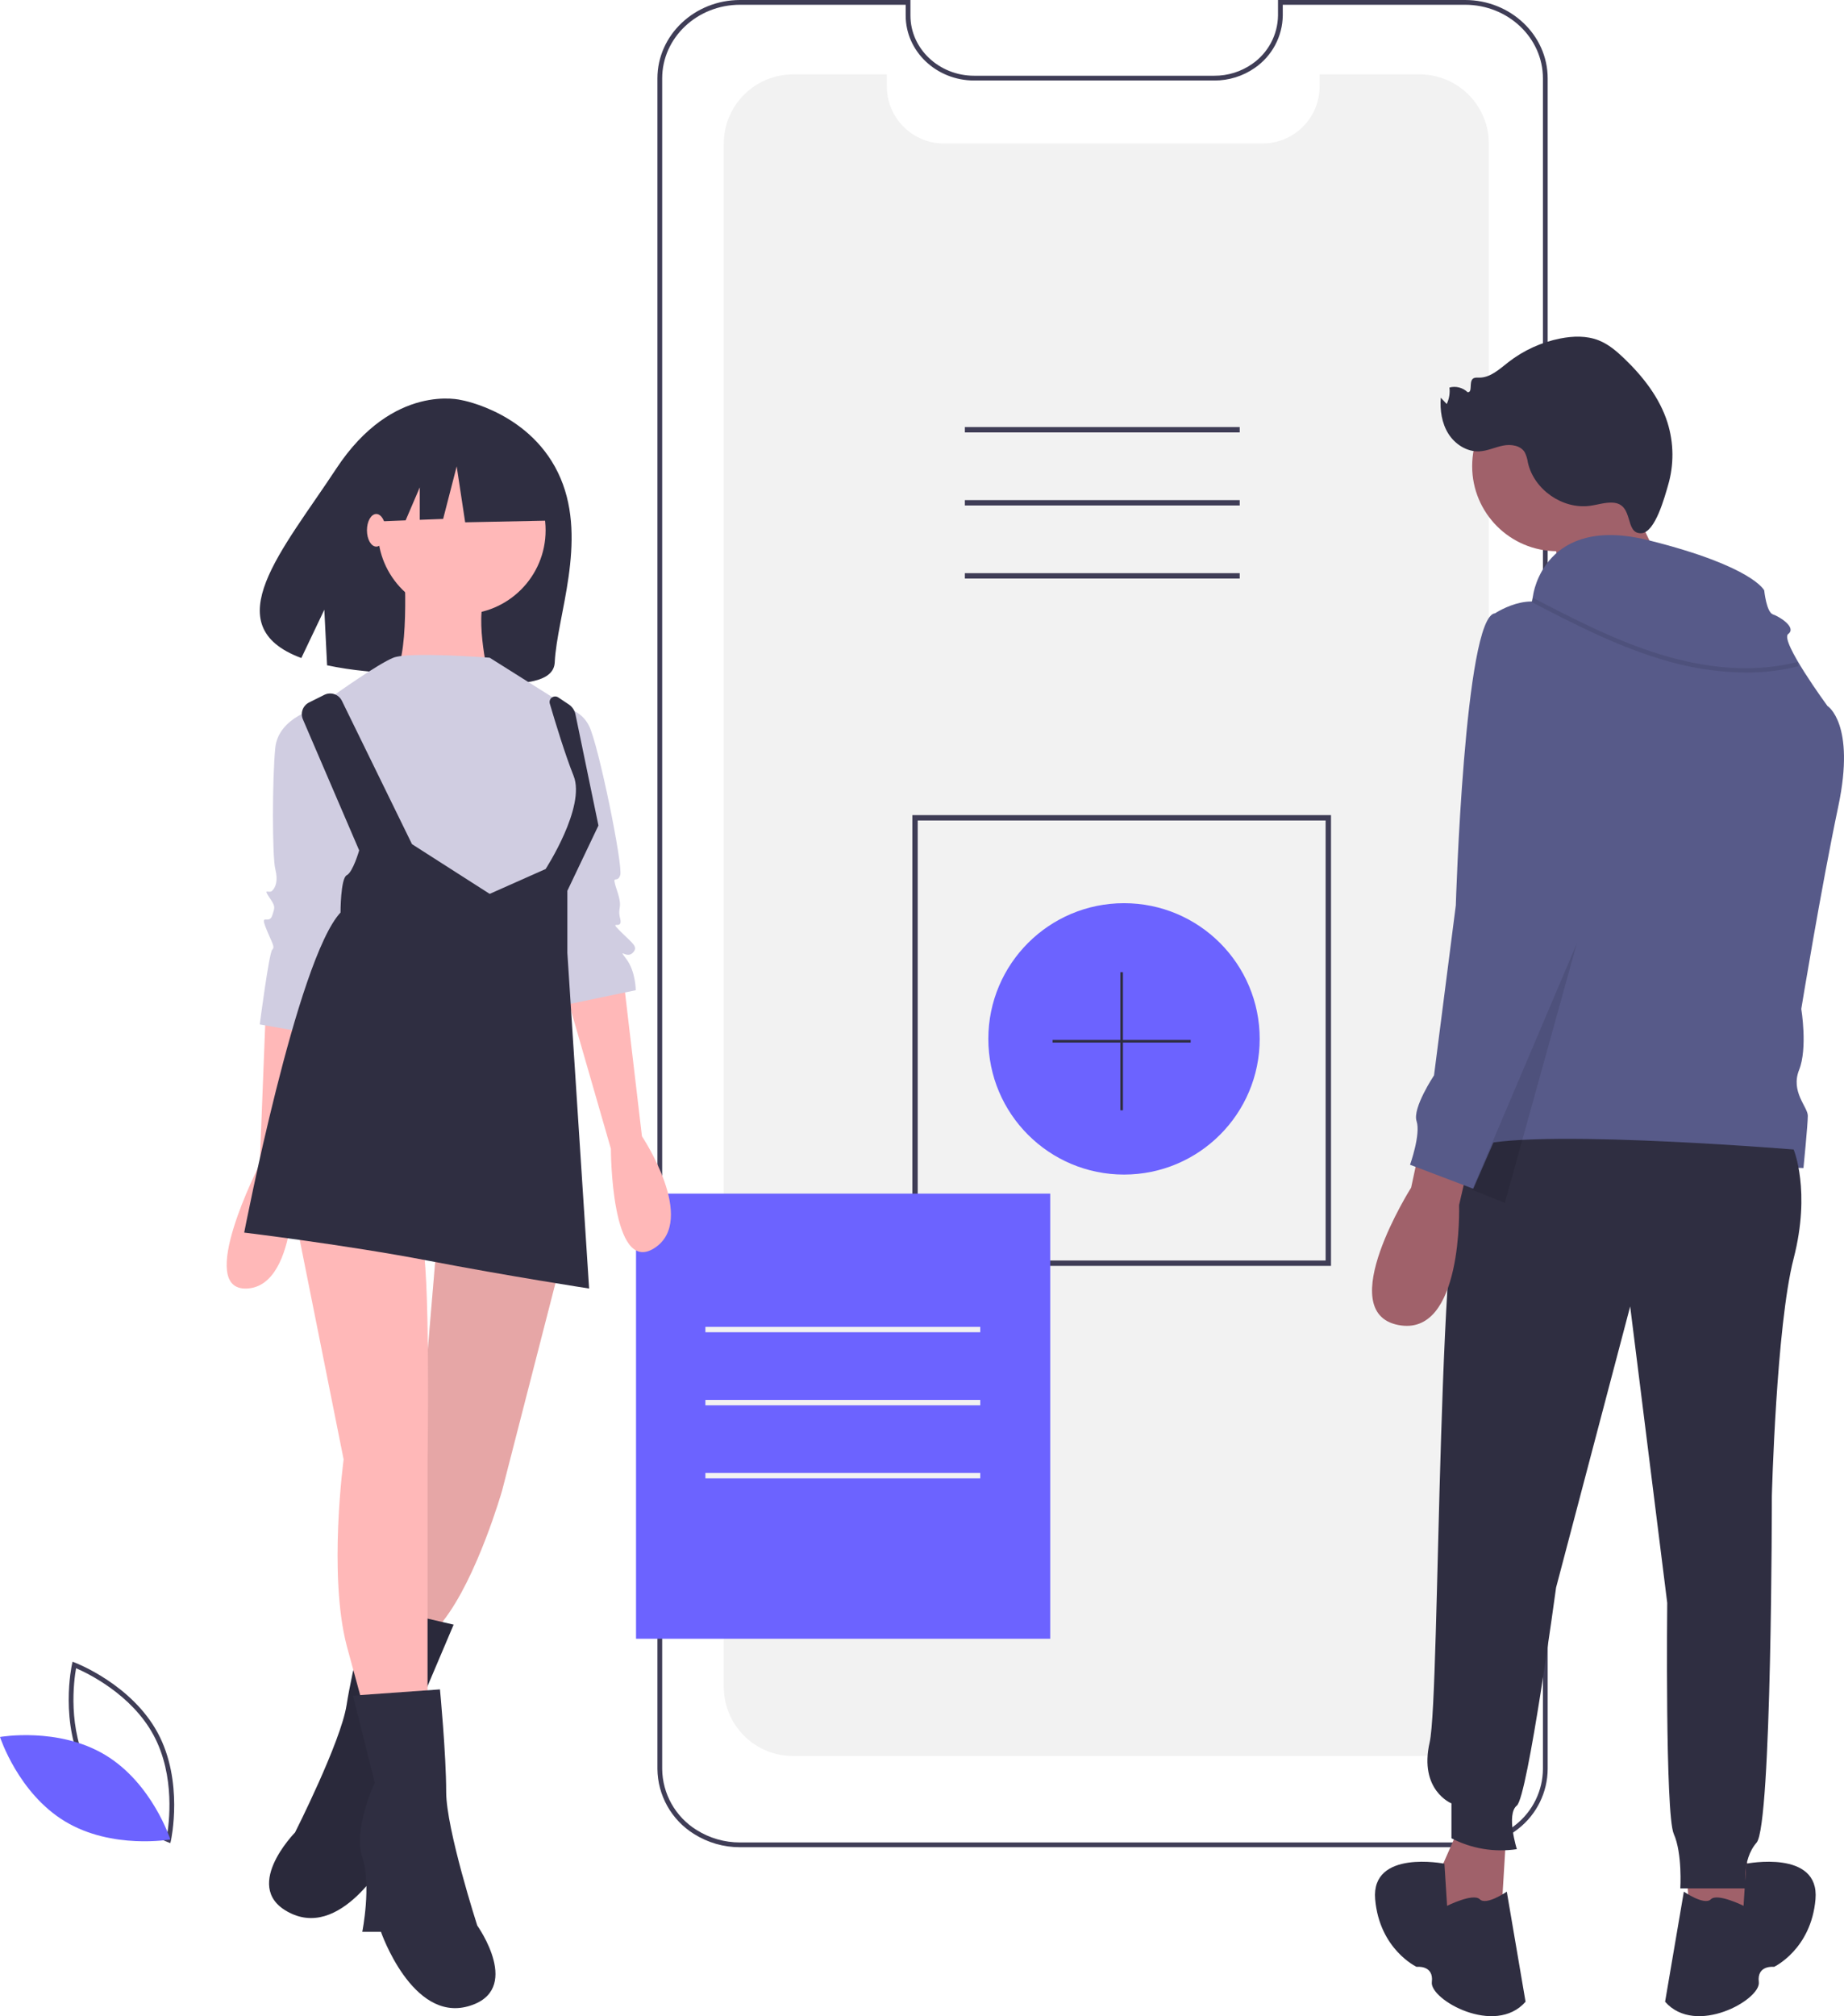 <svg width="366" height="400" viewBox="0 0 366 400" fill="none" xmlns="http://www.w3.org/2000/svg">
<path d="M295.507 28.511V334.635C295.504 338.282 294.052 341.778 291.472 344.355C288.891 346.933 285.393 348.382 281.745 348.383H157.417C155.61 348.386 153.819 348.032 152.149 347.343C150.478 346.653 148.96 345.641 147.682 344.364C146.403 343.087 145.389 341.57 144.698 339.9C144.007 338.231 143.652 336.442 143.654 334.635V28.511C143.654 26.704 144.01 24.915 144.702 23.246C145.393 21.577 146.407 20.06 147.685 18.783C148.963 17.505 150.48 16.492 152.15 15.801C153.82 15.11 155.61 14.754 157.417 14.754H176.023V17.139C176.022 20.143 177.216 23.024 179.34 25.149C181.465 27.274 184.347 28.468 187.352 28.469H250.586C253.005 28.474 255.361 27.699 257.304 26.258C257.697 25.973 258.07 25.66 258.419 25.323C259.526 24.267 260.407 22.997 261.008 21.59C261.609 20.183 261.918 18.669 261.916 17.139V14.754H281.745C283.552 14.753 285.342 15.109 287.012 15.8C288.682 16.491 290.2 17.505 291.478 18.782C292.756 20.06 293.77 21.576 294.461 23.246C295.152 24.915 295.508 26.704 295.507 28.511Z" fill="#F2F2F2"/>
<path d="M223.096 233.028C237.969 233.028 250.026 220.976 250.026 206.109C250.026 191.242 237.969 179.189 223.096 179.189C208.223 179.189 196.166 191.242 196.166 206.109C196.166 220.976 208.223 233.028 223.096 233.028Z" fill="#6C63FF"/>
<path d="M290.785 366.48H146.888C143.647 366.49 140.471 365.575 137.732 363.844C135.536 362.477 133.721 360.578 132.454 358.324C131.188 356.069 130.511 353.531 130.486 350.945V15.545C130.486 6.974 137.844 9.00779e-06 146.888 9.00779e-06H180.706V3.085C180.706 9.669 186.376 15.026 193.346 15.026H241.02C243.703 15.041 246.325 14.225 248.525 12.69C250.084 11.614 251.364 10.181 252.258 8.51C253.151 6.839 253.632 4.979 253.661 3.085V0H290.785C299.828 0 307.186 6.974 307.186 15.545V350.945C307.173 353.223 306.647 355.47 305.647 357.517C304.648 359.565 303.2 361.361 301.411 362.773C298.396 365.186 294.646 366.494 290.785 366.48ZM146.888 0.945C138.365 0.945 131.431 7.494 131.431 15.545V350.945C131.456 353.372 132.093 355.754 133.283 357.869C134.474 359.985 136.179 361.766 138.241 363.048C140.828 364.682 143.827 365.545 146.888 365.535H290.785C294.43 365.55 297.97 364.316 300.817 362.039C302.496 360.715 303.855 359.031 304.794 357.11C305.733 355.19 306.228 353.083 306.241 350.945V15.545C306.241 7.494 299.307 0.945 290.785 0.945H254.606V3.085C254.577 5.132 254.059 7.142 253.095 8.948C252.13 10.754 250.748 12.303 249.063 13.466C246.705 15.111 243.896 15.986 241.02 15.971H193.346C185.855 15.971 179.761 10.19 179.761 3.085V0.945H146.888Z" fill="#3F3D56"/>
<path d="M264.179 251.146H181.084V161.717H264.179V251.146ZM182.149 250.082H263.113V162.782H182.149V250.082Z" fill="#3F3D56"/>
<path d="M246.061 84.725H191.508V85.79H246.061V84.725Z" fill="#3F3D56"/>
<path d="M246.061 99.219H191.508V100.284H246.061V99.219Z" fill="#3F3D56"/>
<path d="M246.061 113.715H191.508V114.78H246.061V113.715Z" fill="#3F3D56"/>
<path d="M33.811 365.661L33.304 365.471C33.192 365.429 22.102 361.182 16.907 351.552C11.712 341.921 14.256 330.325 14.282 330.21L14.402 329.682L14.909 329.872C15.02 329.914 26.11 334.161 31.305 343.791C36.5 353.422 33.957 365.017 33.93 365.133L33.811 365.661ZM17.739 351.103C22.131 359.246 30.895 363.42 33.115 364.373C33.538 361.994 34.862 352.374 30.473 344.239C26.086 336.106 17.319 331.925 15.097 330.97C14.675 333.35 13.351 342.969 17.739 351.103Z" fill="#3F3D56"/>
<path d="M20.877 348.173C30.213 353.787 33.809 364.939 33.809 364.939C33.809 364.939 22.268 366.988 12.932 361.374C3.596 355.759 0 344.607 0 344.607C0 344.607 11.541 342.558 20.877 348.173Z" fill="#6C63FF"/>
<path d="M334.383 364.704L335.248 378.974L340.007 384.163L349.957 376.812L343.468 362.109L334.383 364.704Z" fill="#A0616A"/>
<path d="M346.064 378.108C346.064 378.108 346.256 375.225 346.593 369.748C346.593 369.748 361.205 366.865 360.34 376.81C359.475 386.756 352.12 390.216 352.12 390.216C352.12 390.216 348.66 389.783 349.092 393.243C349.525 396.702 336.547 404.054 330.49 397.135L334.214 375.297C334.214 375.297 338.277 378.108 339.575 376.81C340.873 375.513 346.064 378.108 346.064 378.108Z" fill="#2F2E41"/>
<path d="M321.613 95.084L333.726 120.597L311.948 126.538L307.77 103.3L321.613 95.084Z" fill="#A0616A"/>
<path d="M309.069 109.355C318.387 109.355 325.94 101.804 325.94 92.49C325.94 83.176 318.387 75.625 309.069 75.625C299.751 75.625 292.197 83.176 292.197 92.49C292.197 101.804 299.751 109.355 309.069 109.355Z" fill="#A0616A"/>
<path d="M320.113 99.725C318.581 99.634 317.085 100.152 315.564 100.353C310.121 101.076 304.458 97.128 303.257 91.772C303.16 91.059 302.948 90.367 302.627 89.722C301.789 88.355 299.882 88.094 298.309 88.409C296.736 88.723 295.245 89.459 293.644 89.543C291.171 89.672 288.797 88.151 287.479 86.055C286.161 83.959 285.787 81.38 285.965 78.912L287.151 80.155C287.633 79.136 287.819 78.003 287.688 76.884C288.316 76.717 288.977 76.713 289.606 76.874C290.236 77.036 290.814 77.356 291.285 77.804C292.33 77.915 291.541 75.866 292.318 75.157C292.643 74.861 293.142 74.917 293.582 74.921C295.806 74.943 297.605 73.242 299.357 71.874C302.394 69.507 305.944 67.888 309.723 67.147C312.234 66.658 314.904 66.579 317.286 67.514C319.241 68.281 320.878 69.68 322.393 71.135C326.122 74.719 329.423 78.93 330.974 83.862C332.235 87.903 332.271 92.226 331.077 96.286C330.452 98.395 328.568 105.616 325.811 105.785C322.346 105.996 324.426 99.983 320.113 99.725Z" fill="#2F2E41"/>
<path d="M298.902 364.704L298.037 378.974L293.278 384.163L283.328 376.812L289.817 362.109L298.902 364.704Z" fill="#A0616A"/>
<path d="M304.31 118.003C304.31 118.003 306.473 102.003 327.238 107.192C348.003 112.381 350.166 117.138 350.166 117.138C350.166 117.138 350.598 121.462 351.896 121.894C353.194 122.327 356.655 124.489 354.924 125.786C353.194 127.084 362.711 140.056 362.711 140.056C362.711 140.056 368.335 143.516 364.874 159.948C361.413 176.381 357.52 200.164 357.52 200.164C357.52 200.164 358.818 207.948 357.087 212.272C355.357 216.597 358.818 219.624 358.818 221.353C358.818 223.083 357.953 231.732 357.953 231.732C357.953 231.732 299.118 229.569 290.899 231.732C282.679 233.894 304.31 118.003 304.31 118.003Z" fill="#575A89"/>
<path d="M356.005 228.056C356.005 228.056 359.466 236.272 356.005 249.677C352.544 263.082 351.679 296.812 351.679 296.812C351.679 296.812 351.679 362.109 348.651 365.568C345.622 369.028 346.488 374.649 346.488 374.649H333.509C333.509 374.649 333.942 367.73 332.212 363.838C330.481 359.947 330.914 318.001 330.914 318.001L323.559 259.19L308.851 314.974C308.851 314.974 303.227 356.487 301.064 358.217C298.901 359.947 301.064 366.865 301.064 366.865C296.618 367.531 292.075 366.775 288.086 364.703V357.784C288.086 357.784 281.597 355.19 283.76 345.676C285.923 336.163 285.058 232.812 291.547 228.056C298.036 223.299 356.005 228.056 356.005 228.056Z" fill="#2F2E41"/>
<path d="M287.221 378.108C287.221 378.108 287.029 375.225 286.692 369.748C286.692 369.748 272.08 366.865 272.945 376.81C273.81 386.756 281.165 390.216 281.165 390.216C281.165 390.216 284.626 389.783 284.193 393.243C283.76 396.702 296.738 404.054 302.795 397.135L299.071 375.297C299.071 375.297 295.008 378.108 293.71 376.81C292.412 375.513 287.221 378.108 287.221 378.108Z" fill="#2F2E41"/>
<path d="M281.382 229.568L280.084 235.622C280.084 235.622 264.51 260.271 277.489 262.865C290.467 265.46 289.601 239.082 289.601 239.082L290.899 233.46L281.382 229.568Z" fill="#A0616A"/>
<path d="M296.739 121.678C296.739 121.678 305.824 115.624 310.15 122.975C314.476 130.326 318.802 147.191 318.802 147.191L313.178 188.272L292.413 235.839L279.867 231.083C279.867 231.083 282.03 225.029 281.165 222.434C280.3 219.839 284.626 213.353 284.626 213.353L288.952 179.623C288.952 179.623 290.682 122.11 296.739 121.678Z" fill="#575A89"/>
<path opacity="0.1" d="M312.962 187.191L298.686 238.651L292.197 236.056L312.962 187.191Z" fill="black"/>
<path opacity="0.1" d="M346.501 133.439C350.021 133.454 353.528 133.032 356.943 132.181L356.731 131.343C348.651 133.387 339.515 132.884 329.577 129.847C320.734 127.144 312.381 122.816 304.302 118.631L303.904 119.399C312.017 123.602 320.406 127.948 329.324 130.674C334.881 132.44 340.67 133.372 346.501 133.439Z" fill="black"/>
<path d="M208.45 236.807H126.242V325.121H208.45V236.807Z" fill="#6C63FF"/>
<path d="M111.273 94.918C105.734 81.854 91.634 79.387 91.634 79.387C91.634 79.387 78.058 75.767 66.72 93.008C56.153 109.079 42.525 124.135 59.808 130.55L64.373 120.966L64.921 131.995C67.434 132.519 69.974 132.904 72.529 133.15C91.698 135.096 109.769 138.333 110.104 131.408C110.548 122.202 116.602 107.488 111.273 94.918Z" fill="#2F2E41"/>
<path d="M52.787 199.535L51.554 230.977C51.554 230.977 38.602 256.254 49.087 255.637C59.571 255.021 58.338 230.977 58.338 230.977L62.038 201.385L52.787 199.535Z" fill="#FFB8B8"/>
<path d="M123.714 193.986L127.415 225.428C127.415 225.428 138.517 242.074 129.882 247.622C121.247 253.171 121.247 227.894 121.247 227.894L111.996 195.836L123.714 193.986Z" fill="#FFB8B8"/>
<path d="M110.762 252.556L99.661 295.711C99.661 295.711 94.727 312.973 87.942 321.604L85.475 326.536L75.607 325.303L82.392 297.561L86.709 246.391L110.762 252.556Z" fill="#FFB8B8"/>
<path opacity="0.1" d="M110.762 252.556L99.661 295.711C99.661 295.711 94.727 312.973 87.942 321.604L85.475 326.536L75.607 325.303L82.392 297.561L86.709 246.391L110.762 252.556Z" fill="black"/>
<path d="M73.167 318.42L90.034 322.324L83.082 338.704C83.082 338.704 85.908 348.511 83.216 353.704C80.525 358.897 80.913 368.32 80.913 368.32L77.258 367.744C77.258 367.744 68.383 384.446 57.896 379.675C47.41 374.903 58.563 363.553 58.563 363.553C58.563 363.553 67.63 345.633 68.782 338.325C69.933 331.017 73.167 318.42 73.167 318.42Z" fill="#2F2E41"/>
<path opacity="0.1" d="M73.167 318.42L90.034 322.324L83.082 338.704C83.082 338.704 85.908 348.511 83.216 353.704C80.525 358.897 80.913 368.32 80.913 368.32L77.258 367.744C77.258 367.744 68.383 384.446 57.896 379.675C47.41 374.903 58.563 363.553 58.563 363.553C58.563 363.553 67.63 345.633 68.782 338.325C69.933 331.017 73.167 318.42 73.167 318.42Z" fill="black"/>
<path d="M58.955 243.307L68.206 289.545C68.206 289.545 65.123 312.355 68.823 326.535L72.524 340.098H84.859V290.161C84.859 290.161 85.476 249.472 83.625 246.389C81.775 243.307 58.955 243.307 58.955 243.307Z" fill="#FFB8B8"/>
<path d="M87.326 335.166L70.057 336.399L74.374 353.661C74.374 353.661 70.057 362.909 71.907 368.457C73.757 374.006 71.907 383.253 71.907 383.253H75.607C75.607 383.253 81.775 401.132 92.877 398.05C103.978 394.967 94.727 382.02 94.727 382.02C94.727 382.02 88.559 362.909 88.559 355.511C88.559 348.113 87.326 335.166 87.326 335.166Z" fill="#2F2E41"/>
<path d="M91.643 121.856C100.839 121.856 108.295 114.403 108.295 105.21C108.295 96.017 100.839 88.564 91.643 88.564C82.446 88.564 74.99 96.017 74.99 105.21C74.99 114.403 82.446 121.856 91.643 121.856Z" fill="#FFB8B8"/>
<path d="M80.234 111.684C80.234 111.684 81.468 132.645 77.767 133.878C74.067 135.111 96.887 133.878 96.887 133.878C96.887 133.878 93.803 120.931 96.887 117.232C99.97 113.533 80.234 111.684 80.234 111.684Z" fill="#FFB8B8"/>
<path d="M97.193 130.487C97.193 130.487 81.158 129.254 78.074 130.487C74.99 131.72 66.356 137.886 66.356 137.886L70.673 176.725L105.828 184.123L111.379 176.109L116.929 164.395L114.462 149.599L113.846 140.968L97.193 130.487Z" fill="#D0CDE1"/>
<path d="M63.273 140.352C63.273 140.352 55.255 142.201 54.639 148.366C54.022 154.531 54.022 169.944 54.639 172.41C55.255 174.876 54.639 176.109 54.022 176.725C53.405 177.342 52.171 176.109 53.405 177.958C54.639 179.808 54.639 179.808 54.022 181.657C53.405 183.507 51.555 181.041 52.788 184.123C54.022 187.206 54.639 187.822 54.022 188.439C53.405 189.055 51.555 203.235 51.555 203.235L62.039 205.085L72.524 168.711L63.273 140.352Z" fill="#D0CDE1"/>
<path d="M111.38 140.352C112.551 140.417 113.684 140.794 114.66 141.445C115.636 142.095 116.42 142.995 116.931 144.051C118.781 147.75 123.715 171.793 123.098 173.643C122.481 175.492 121.248 173.026 122.481 176.725C123.715 180.424 122.481 179.808 123.098 182.274C123.715 184.74 120.631 182.274 123.098 184.74C125.565 187.206 126.799 187.822 125.565 189.055C124.332 190.288 122.481 187.822 124.332 190.288C126.182 192.755 126.182 196.454 126.182 196.454L111.38 199.536L107.062 165.012L111.38 140.352Z" fill="#D0CDE1"/>
<path d="M61.34 139.37L64.37 137.856C64.676 137.703 65.01 137.612 65.352 137.588C65.694 137.565 66.037 137.609 66.361 137.719C66.685 137.828 66.985 138.001 67.242 138.227C67.499 138.453 67.709 138.728 67.86 139.036L81.773 167.477L97.192 177.341L108.294 172.409C108.294 172.409 116.312 160.079 113.845 153.913C112.172 149.734 110.213 143.302 109.124 139.594C109.06 139.376 109.065 139.143 109.138 138.928C109.212 138.712 109.349 138.525 109.533 138.39C109.716 138.256 109.937 138.181 110.164 138.176C110.392 138.172 110.615 138.237 110.804 138.363L112.906 139.764C113.579 140.213 114.048 140.908 114.212 141.7L118.779 163.778L112.611 176.724V189.054L116.929 255.637C116.929 255.637 100.893 253.171 84.857 250.088C68.822 247.006 48.469 244.54 48.469 244.54C48.469 244.54 58.954 190.287 67.588 181.04C67.588 181.04 67.588 174.258 68.822 173.642C70.055 173.025 71.289 168.71 71.289 168.71L60.117 142.712C59.856 142.104 59.837 141.419 60.064 140.798C60.292 140.177 60.748 139.666 61.34 139.37Z" fill="#2F2E41"/>
<path d="M108.14 90.172L94.01 82.773L74.496 85.8L70.459 103.624L80.509 103.238L83.317 96.689V103.13L87.954 102.952L90.645 92.526L92.327 103.624L108.813 103.288L108.14 90.172Z" fill="#2F2E41"/>
<path d="M74.682 108.446C75.704 108.446 76.533 106.997 76.533 105.209C76.533 103.422 75.704 101.973 74.682 101.973C73.66 101.973 72.832 103.422 72.832 105.209C72.832 106.997 73.66 108.446 74.682 108.446Z" fill="#FFB8B8"/>
<path d="M236.325 206.322H222.882V192.885H222.365V206.322H208.922V206.839H222.365V220.276H222.882V206.839H236.325V206.322Z" fill="#2F2E41"/>
<path d="M194.563 263.242H140.01V264.307H194.563V263.242Z" fill="#F2F2F2"/>
<path d="M194.563 277.736H140.01V278.801H194.563V277.736Z" fill="#F2F2F2"/>
<path d="M194.563 292.232H140.01V293.297H194.563V292.232Z" fill="#F2F2F2"/>
</svg>
